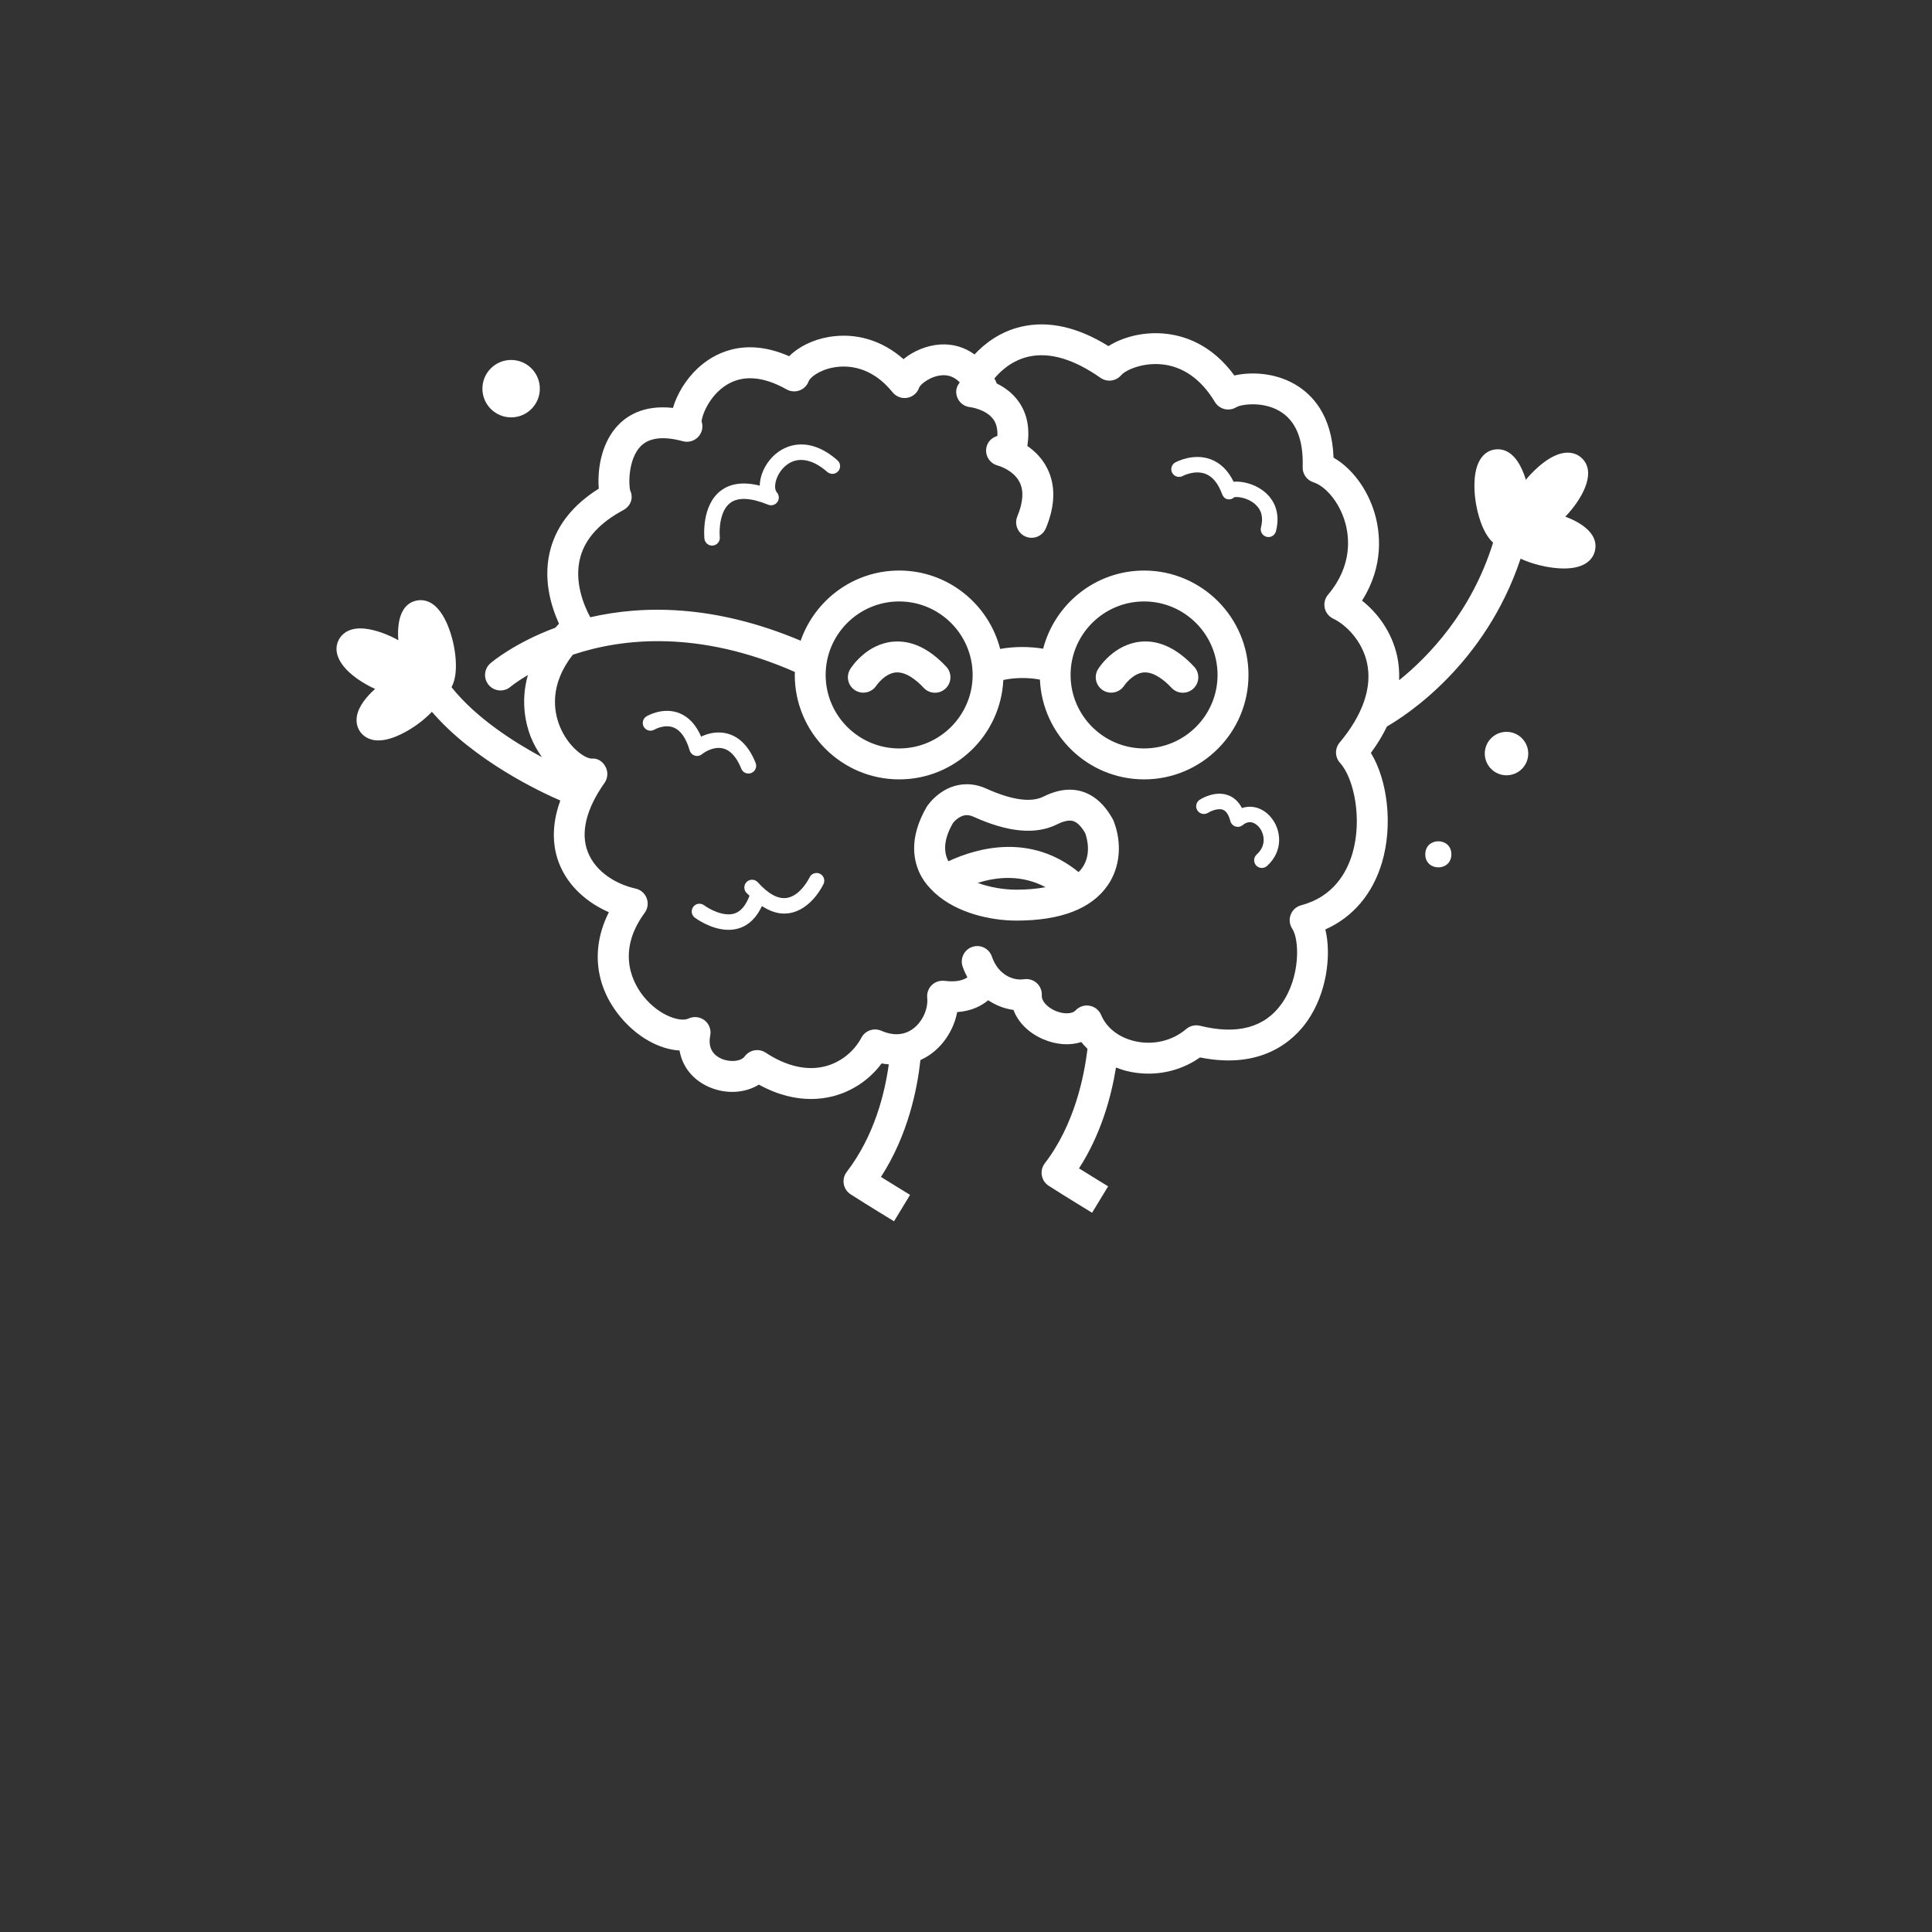 <?xml version="1.0" encoding="UTF-8"?>
<svg width="200pt" height="200pt" version="1.1" viewBox="0 0 700 700" xmlns="http://www.w3.org/2000/svg" xmlns:xlink="http://www.w3.org/1999/xlink">
 <rect x="0" y="0" width="700" height="700" fill="#333333" stroke="none"/>
 <defs>
  <symbol id="u" overflow="visible">
   <path fill="#fff" d="m18.766-1.125c-0.969 0.5-1.98 0.875-3.031 1.125-1.043 0.258-2.137 0.391-3.281 0.391-3.398 0-6.09-0.945-8.078-2.844-1.992-1.906-2.984-4.484-2.984-7.734 0-3.258 0.992-5.836 2.984-7.734 1.988-1.906 4.68-2.859 8.078-2.859 1.145 0 2.238 0.133 3.281 0.391 1.051 0.25 2.062 0.625 3.031 1.125v4.219c-0.98-0.656-1.945-1.141-2.891-1.453-0.949-0.312-1.949-0.469-3-0.469-1.875 0-3.352 0.605-4.422 1.812-1.074 1.199-1.609 2.856-1.609 4.969 0 2.106 0.535 3.762 1.609 4.969 1.07 1.199 2.547 1.797 4.422 1.797 1.051 0 2.051-0.148 3-0.453 0.945-0.312 1.91-0.801 2.891-1.469z"/>
  </symbol>
  <symbol id="c" overflow="visible">
   <path fill="#fff" d="m13.734-11.141c-0.438-0.195-0.871-0.344-1.297-0.438-0.418-0.102-0.84-0.156-1.266-0.156-1.262 0-2.231 0.406-2.906 1.219-0.68 0.805-1.016 1.953-1.016 3.453v7.062h-4.891v-15.312h4.891v2.516c0.625-1 1.344-1.727 2.156-2.188 0.82-0.469 1.801-0.703 2.938-0.703 0.164 0 0.344 0.012 0.531 0.031 0.195 0.012 0.477 0.039 0.844 0.078z"/>
  </symbol>
  <symbol id="a" overflow="visible">
   <path fill="#fff" d="m17.641-7.703v1.406h-11.453c0.125 1.148 0.539 2.008 1.25 2.578 0.707 0.574 1.703 0.859 2.984 0.859 1.031 0 2.082-0.148 3.156-0.453 1.082-0.312 2.191-0.773 3.328-1.391v3.766c-1.156 0.438-2.312 0.766-3.469 0.984-1.156 0.227-2.312 0.344-3.469 0.344-2.773 0-4.93-0.703-6.469-2.109-1.531-1.406-2.297-3.379-2.297-5.922 0-2.5 0.754-4.461 2.266-5.891 1.508-1.438 3.582-2.156 6.219-2.156 2.406 0 4.332 0.73 5.781 2.188 1.445 1.449 2.172 3.383 2.172 5.797zm-5.031-1.625c0-0.926-0.273-1.672-0.812-2.234-0.543-0.57-1.25-0.859-2.125-0.859-0.949 0-1.719 0.266-2.312 0.797s-0.965 1.297-1.109 2.297z"/>
  </symbol>
  <symbol id="g" overflow="visible">
   <path fill="#fff" d="m9.219-6.891c-1.023 0-1.793 0.172-2.312 0.516-0.512 0.344-0.766 0.855-0.766 1.531 0 0.625 0.207 1.117 0.625 1.469 0.414 0.344 0.988 0.516 1.719 0.516 0.926 0 1.703-0.328 2.328-0.984 0.633-0.664 0.953-1.492 0.953-2.484v-0.562zm7.469-1.844v8.734h-4.922v-2.266c-0.656 0.93-1.398 1.605-2.219 2.031-0.824 0.414-1.824 0.625-3 0.625-1.586 0-2.871-0.457-3.859-1.375-0.992-0.926-1.484-2.129-1.484-3.609 0-1.789 0.613-3.102 1.844-3.938 1.238-0.844 3.18-1.266 5.828-1.266h2.891v-0.391c0-0.77-0.309-1.332-0.922-1.688-0.617-0.363-1.57-0.547-2.859-0.547-1.055 0-2.031 0.105-2.938 0.312-0.898 0.211-1.73 0.523-2.5 0.938v-3.734c1.039-0.25 2.086-0.441 3.141-0.578 1.062-0.133 2.125-0.203 3.188-0.203 2.758 0 4.75 0.547 5.969 1.641 1.227 1.086 1.844 2.856 1.844 5.312z"/>
  </symbol>
  <symbol id="b" overflow="visible">
   <path fill="#fff" d="m7.703-19.656v4.344h5.047v3.5h-5.047v6.5c0 0.711 0.141 1.188 0.422 1.438s0.836 0.375 1.672 0.375h2.516v3.5h-4.188c-1.938 0-3.312-0.398-4.125-1.203-0.805-0.812-1.203-2.18-1.203-4.109v-6.5h-2.422v-3.5h2.422v-4.344z"/>
  </symbol>
  <symbol id="k" overflow="visible">
   <path fill="#fff" d="m12.766-13.078v-8.203h4.922v21.281h-4.922v-2.219c-0.668 0.906-1.406 1.57-2.219 1.984s-1.758 0.625-2.828 0.625c-1.887 0-3.434-0.75-4.641-2.25-1.211-1.5-1.812-3.426-1.812-5.781 0-2.363 0.602-4.297 1.812-5.797 1.207-1.5 2.754-2.25 4.641-2.25 1.062 0 2 0.215 2.812 0.641 0.82 0.43 1.566 1.086 2.234 1.969zm-3.219 9.922c1.039 0 1.836-0.379 2.391-1.141 0.551-0.77 0.828-1.883 0.828-3.344 0-1.457-0.277-2.566-0.828-3.328-0.555-0.77-1.352-1.156-2.391-1.156-1.043 0-1.84 0.387-2.391 1.156-0.555 0.762-0.828 1.871-0.828 3.328 0 1.461 0.273 2.574 0.828 3.344 0.551 0.762 1.348 1.141 2.391 1.141z"/>
  </symbol>
  <symbol id="j" overflow="visible">
   <path fill="#fff" d="m10.5-3.156c1.051 0 1.852-0.379 2.406-1.141 0.551-0.77 0.828-1.883 0.828-3.344 0-1.457-0.277-2.566-0.828-3.328-0.555-0.77-1.355-1.156-2.406-1.156-1.055 0-1.859 0.387-2.422 1.156-0.555 0.773-0.828 1.883-0.828 3.328 0 1.449 0.273 2.559 0.828 3.328 0.562 0.773 1.367 1.156 2.422 1.156zm-3.25-9.922c0.676-0.883 1.422-1.539 2.234-1.969 0.82-0.426 1.766-0.641 2.828-0.641 1.895 0 3.445 0.75 4.656 2.25 1.207 1.5 1.812 3.434 1.812 5.797 0 2.356-0.605 4.281-1.812 5.781-1.211 1.5-2.762 2.25-4.656 2.25-1.062 0-2.008-0.211-2.828-0.625-0.812-0.426-1.559-1.086-2.234-1.984v2.219h-4.891v-21.281h4.891z"/>
  </symbol>
  <symbol id="f" overflow="visible">
   <path fill="#fff" d="m0.344-15.312h4.891l4.125 10.391 3.5-10.391h4.891l-6.438 16.766c-0.648 1.695-1.402 2.883-2.266 3.562-0.867 0.688-2 1.031-3.406 1.031h-2.844v-3.219h1.531c0.832 0 1.438-0.137 1.812-0.406 0.383-0.262 0.68-0.73 0.891-1.406l0.141-0.422z"/>
  </symbol>
  <symbol id="i" overflow="visible">
   <path fill="#fff" d="m14.953-3.719h-8.219l-1.312 3.719h-5.281l7.562-20.406h6.266l7.562 20.406h-5.281zm-6.906-3.781h5.578l-2.781-8.125z"/>
  </symbol>
  <symbol id="h" overflow="visible">
   <path fill="#fff" d="m2.359-15.312h4.891v15.312h-4.891zm0-5.969h4.891v4h-4.891z"/>
  </symbol>
  <symbol id="e" overflow="visible">
   <path fill="#fff" d="m17.75-9.328v9.328h-4.922v-7.141c0-1.32-0.031-2.234-0.094-2.734s-0.168-0.867-0.312-1.109c-0.188-0.312-0.449-0.555-0.781-0.734-0.324-0.176-0.695-0.266-1.109-0.266-1.023 0-1.824 0.398-2.406 1.188-0.586 0.781-0.875 1.871-0.875 3.266v7.531h-4.891v-15.312h4.891v2.234c0.738-0.883 1.52-1.539 2.344-1.969 0.832-0.426 1.75-0.641 2.75-0.641 1.77 0 3.113 0.547 4.031 1.641 0.914 1.086 1.375 2.656 1.375 4.719z"/>
  </symbol>
  <symbol id="d" overflow="visible">
   <path fill="#fff" d="m9.641-12.188c-1.086 0-1.914 0.391-2.484 1.172-0.574 0.781-0.859 1.906-0.859 3.375s0.285 2.594 0.859 3.375c0.57 0.773 1.398 1.156 2.484 1.156 1.062 0 1.875-0.383 2.438-1.156 0.57-0.781 0.859-1.906 0.859-3.375s-0.289-2.594-0.859-3.375c-0.562-0.781-1.375-1.172-2.438-1.172zm0-3.5c2.633 0 4.691 0.715 6.172 2.141 1.477 1.418 2.219 3.387 2.219 5.906 0 2.512-0.742 4.481-2.219 5.906-1.48 1.418-3.539 2.125-6.172 2.125-2.648 0-4.715-0.707-6.203-2.125-1.492-1.426-2.234-3.394-2.234-5.906 0-2.519 0.742-4.488 2.234-5.906 1.488-1.426 3.555-2.141 6.203-2.141z"/>
  </symbol>
  <symbol id="t" overflow="visible">
   <path fill="#fff" d="m7.828-16.438v12.453h1.891c2.156 0 3.801-0.531 4.938-1.594 1.133-1.062 1.703-2.613 1.703-4.656 0-2.019-0.57-3.555-1.703-4.609-1.125-1.062-2.773-1.594-4.938-1.594zm-5.25-3.969h5.547c3.094 0 5.398 0.219 6.922 0.656 1.52 0.438 2.82 1.188 3.906 2.25 0.957 0.918 1.664 1.98 2.125 3.188 0.469 1.199 0.703 2.559 0.703 4.078 0 1.543-0.234 2.918-0.703 4.125-0.461 1.211-1.168 2.277-2.125 3.203-1.094 1.055-2.406 1.805-3.938 2.25-1.531 0.438-3.828 0.656-6.891 0.656h-5.547z"/>
  </symbol>
  <symbol id="s" overflow="visible">
   <path fill="#fff" d="m12.422-21.281v3.219h-2.703c-0.688 0-1.172 0.125-1.453 0.375-0.273 0.25-0.406 0.688-0.406 1.312v1.062h4.188v3.5h-4.188v11.812h-4.891v-11.812h-2.438v-3.5h2.438v-1.062c0-1.664 0.461-2.898 1.391-3.703 0.926-0.801 2.367-1.203 4.328-1.203z"/>
  </symbol>
  <symbol id="r" overflow="visible">
   <path fill="#fff" d="m16.547-12.766c0.613-0.945 1.348-1.672 2.203-2.172 0.852-0.5 1.789-0.75 2.812-0.75 1.758 0 3.098 0.547 4.016 1.641 0.926 1.086 1.391 2.656 1.391 4.719v9.328h-4.922v-7.984-0.359c0.008-0.133 0.016-0.32 0.016-0.562 0-1.082-0.164-1.863-0.484-2.344-0.312-0.488-0.824-0.734-1.531-0.734-0.93 0-1.648 0.387-2.156 1.156-0.512 0.762-0.773 1.867-0.781 3.312v7.516h-4.922v-7.984c0-1.695-0.148-2.785-0.438-3.266-0.293-0.488-0.812-0.734-1.562-0.734-0.938 0-1.664 0.387-2.172 1.156-0.512 0.762-0.766 1.859-0.766 3.297v7.531h-4.922v-15.312h4.922v2.234c0.602-0.863 1.289-1.516 2.062-1.953 0.781-0.438 1.641-0.656 2.578-0.656 1.062 0 2 0.258 2.812 0.766 0.812 0.512 1.426 1.23 1.844 2.156z"/>
  </symbol>
  <symbol id="q" overflow="visible">
   <path fill="#fff" d="m17.75-9.328v9.328h-4.922v-7.109c0-1.344-0.031-2.266-0.094-2.766s-0.168-0.867-0.312-1.109c-0.188-0.312-0.449-0.555-0.781-0.734-0.324-0.176-0.695-0.266-1.109-0.266-1.023 0-1.824 0.398-2.406 1.188-0.586 0.781-0.875 1.871-0.875 3.266v7.531h-4.891v-21.281h4.891v8.203c0.738-0.883 1.52-1.539 2.344-1.969 0.832-0.426 1.75-0.641 2.75-0.641 1.77 0 3.113 0.547 4.031 1.641 0.914 1.086 1.375 2.656 1.375 4.719z"/>
  </symbol>
  <symbol id="p" overflow="visible">
   <path fill="#fff" d="m2.578-20.406h5.875l7.422 14v-14h4.984v20.406h-5.875l-7.422-14v14h-4.984z"/>
  </symbol>
  <symbol id="o" overflow="visible">
   <path fill="#fff" d="m2.188-5.969v-9.344h4.922v1.531c0 0.836-0.008 1.875-0.016 3.125-0.012 1.25-0.016 2.086-0.016 2.5 0 1.242 0.031 2.133 0.094 2.672 0.07 0.543 0.18 0.934 0.328 1.172 0.207 0.324 0.473 0.574 0.797 0.75 0.32 0.168 0.691 0.25 1.109 0.25 1.02 0 1.82-0.391 2.406-1.172 0.582-0.781 0.875-1.867 0.875-3.266v-7.562h4.891v15.312h-4.891v-2.219c-0.742 0.898-1.523 1.559-2.344 1.984-0.824 0.414-1.734 0.625-2.734 0.625-1.762 0-3.106-0.539-4.031-1.625-0.93-1.082-1.391-2.66-1.391-4.734z"/>
  </symbol>
  <symbol id="n" overflow="visible">
   <path fill="#fff" d="m2.578-20.406h8.734c2.594 0 4.582 0.578 5.969 1.734 1.395 1.148 2.094 2.789 2.094 4.922 0 2.137-0.699 3.781-2.094 4.938-1.387 1.156-3.375 1.734-5.969 1.734h-3.484v7.078h-5.25zm5.25 3.812v5.703h2.922c1.02 0 1.805-0.25 2.359-0.75 0.562-0.5 0.844-1.203 0.844-2.109 0-0.914-0.281-1.617-0.844-2.109-0.555-0.488-1.34-0.734-2.359-0.734z"/>
  </symbol>
  <symbol id="m" overflow="visible">
   <path fill="#fff" d="m2.359-15.312h4.891v15.031c0 2.051-0.496 3.617-1.484 4.703-0.98 1.082-2.406 1.625-4.281 1.625h-2.422v-3.219h0.859c0.926 0 1.562-0.211 1.906-0.625 0.352-0.418 0.531-1.246 0.531-2.484zm0-5.969h4.891v4h-4.891z"/>
  </symbol>
  <symbol id="l" overflow="visible">
   <path fill="#fff" d="m14.719-14.828v3.984c-0.656-0.457-1.324-0.797-2-1.016-0.668-0.219-1.359-0.328-2.078-0.328-1.367 0-2.434 0.402-3.203 1.203-0.762 0.793-1.141 1.906-1.141 3.344 0 1.43 0.379 2.543 1.141 3.344 0.77 0.793 1.836 1.188 3.203 1.188 0.758 0 1.484-0.109 2.172-0.328 0.688-0.227 1.32-0.566 1.906-1.016v4c-0.762 0.281-1.539 0.488-2.328 0.625-0.781 0.145-1.574 0.219-2.375 0.219-2.762 0-4.922-0.707-6.484-2.125-1.555-1.414-2.328-3.383-2.328-5.906 0-2.531 0.773-4.504 2.328-5.922 1.562-1.414 3.723-2.125 6.484-2.125 0.801 0 1.594 0.074 2.375 0.219 0.781 0.137 1.555 0.352 2.328 0.641z"/>
  </symbol>
 </defs>
 <g>
  <path fill="#fff" d="m567.16 187.19c0.449-0.477 0.852-0.914 1.176-1.281 5.769-6.598 9.996-15.348 4.555-20.121-1.34-1.168-3.039-1.785-4.922-1.785-5.91 0-12.047 6.277-14.414 8.977-0.246 0.277-0.465 0.578-0.699 0.867-1.531-5-4.535-11.078-10.215-11.078-0.301 0-0.844 0.043-1.145 0.094-2.129 0.352-5.856 1.949-6.961 8.738-0.496 3.051-0.422 6.875 0.219 10.758 0.469 2.856 2.09 10.496 6.219 14.25-7.781 25.09-23.395 41.266-34.043 49.844 0.121-3.223-0.16-6.137-0.688-8.59-1.973-9.121-7.34-15.973-12.754-20.246 8.121-12.773 6.519-24.941 4.625-31.488-2.574-8.883-8.316-16.543-14.945-20.312-0.551-15.562-7.859-23.074-14.152-26.668-7.273-4.156-15.793-4.484-21.781-3.102-8.312-11.402-18.406-14.613-25.73-15.211-7.863-0.645-15.109 1.523-19.891 4.562-11.133-6.918-21.695-9.285-31.484-7.059-7.973 1.816-13.547 6.336-17.035 10.078-3.574-2.59-7.781-3.879-12.387-3.606-4.883 0.297-9.789 2.367-13.355 5.312-7.723-6.82-17.297-9.719-27.102-8.031-5.812 1.004-10.965 3.586-14.324 6.969-16.758-7.356-27.883-0.559-33.234 4.473-4.277 4.023-7.469 9.391-8.871 14.262-10.898-1.219-17.25 3.055-20.785 7.258-5.473 6.519-6.613 15.832-6.086 21.988-9.074 5.684-14.906 12.883-17.367 21.438-3.141 10.914 0.094 21.254 2.953 27.496-0.477 0.488-0.91 0.977-1.352 1.465-14.461 5.363-22.699 12.191-23.48 12.859-2.352 2.008-2.629 5.547-0.621 7.894 1.105 1.301 2.68 1.965 4.262 1.965 1.289 0 2.582-0.441 3.633-1.344 0.094-0.078 2.258-1.867 6.277-4.238-2.805 9.891-0.625 18.199 1.055 22.445 1.047 2.656 2.473 5.059 4.035 7.305-10.059-5.398-23.828-14.148-32.75-25.336 0.664-1.262 1.199-2.852 1.441-4.981 0.344-3.07 0.078-6.887-0.75-10.742-0.801-3.715-4.027-15.828-11.926-15.828-0.398 0-1.098 0.074-1.484 0.16-5.598 1.203-7.078 7.531-6.559 14.371-0.324-0.18-0.633-0.371-0.965-0.543-4.613-2.383-9.281-3.75-12.801-3.75-4.941 0-7.019 2.59-7.824 4.141-2.777 5.375 1.672 11.91 11.613 17.051 0.523 0.273 1.051 0.48 1.574 0.727-2.848 2.555-5.981 6.113-6.613 9.906-0.348 2.059 0.086 4.066 1.207 5.637 0.832 1.168 2.793 3.129 6.586 3.129h0.004c5.375 0 11.504-3.945 13.887-5.641 2.074-1.473 3.93-3.098 5.5-4.734 15.258 17.773 39.613 29.168 46.527 32.152-3.562 9.707-2.523 17.391-0.492 22.637 3.422 8.828 10.734 14.617 18.082 17.824-6.523 12.891-5.141 26.648 4.141 37.895 6.098 7.383 14.195 11.801 21.461 12.211 1.016 5.848 4.762 10.621 10.668 13.219 6.16 2.719 13.137 2.231 18.074-0.859 7.156 3.938 13.57 5.211 18.871 5.211 3.031 0 5.695-0.414 7.93-0.984 7.109-1.82 13.355-6.066 17.691-11.918 0.871 0.207 1.719 0.242 2.578 0.352-1.418 10.363-5.184 25.871-15.234 38.961-0.953 1.242-1.344 2.828-1.078 4.371 0.27 1.543 1.172 2.902 2.484 3.75 5.949 3.828 15.727 9.777 15.727 9.777l5.82-9.57c-0.008-0.004-5.387-3.277-10.551-6.504 9.875-15.262 13.184-32.023 14.297-42.352 1.344-0.613 2.648-1.344 3.894-2.254 4.898-3.578 8.305-9.203 9.422-15.117 5.102-0.355 8.691-2.16 11.238-4.289 2.871 1.902 6.027 3.094 9.16 3.504 1.668 4.473 5.496 8.352 10.75 10.609 4.785 2.051 9.695 2.363 13.832 1.027 0.66 0.879 1.453 1.656 2.227 2.457-1.18 10.012-4.707 27.492-15.465 41.496-0.957 1.242-1.344 2.828-1.078 4.375 0.27 1.543 1.172 2.902 2.488 3.746 5.949 3.828 15.727 9.777 15.727 9.777l5.82-9.57c-0.004-0.004-5.387-3.281-10.555-6.508 7.844-12.152 11.605-25.516 13.402-36.547 1.328 0.508 2.676 0.988 4.102 1.328 2.531 0.602 5.098 0.898 7.644 0.898 6.699 0 13.258-2.035 18.691-5.875 22.48 4.551 33.938-6.156 38.852-13.152 7.039-10.047 8.832-23.816 6.566-33.227 9.98-4.434 17.172-12.883 20.539-24.312 3.926-13.316 2.09-29.617-4.047-39.652 2.473-3.328 4.344-6.512 5.828-9.574 6.551-3.758 35.543-22.184 48.414-60.793 2.008 0.93 4.32 1.746 6.945 2.394 3.059 0.758 6.094 1.16 8.773 1.16 8.379 0 10.613-3.961 11.207-6.324 1.414-5.746-4.023-9.945-10.699-12.453zm-77.164 122.07c-2.019 6.84-6.875 15.641-18.551 18.727-1.754 0.461-3.172 1.746-3.812 3.434-0.641 1.695-0.422 3.594 0.59 5.098 2.547 3.801 3.062 17.281-3.769 27.027-6.129 8.746-16.117 11.469-29.68 8.105-1.75-0.426-3.613 0.012-4.988 1.18-5.047 4.324-12.055 5.965-18.77 4.375-5.703-1.352-10.102-4.805-12.059-9.461-0.734-1.75-2.301-3.008-4.168-3.348-1.883-0.332-3.777 0.301-5.074 1.68-1.297 1.363-4.379 1.422-7.356 0.16-2.449-1.055-5.031-3.254-4.898-5.59 0.098-1.691-0.574-3.332-1.828-4.469-1.254-1.133-2.938-1.637-4.625-1.383-4.016 0.617-9.402-1.672-11.637-8.219-1-2.926-4.18-4.508-7.109-3.488-2.926 1-4.488 4.184-3.488 7.109 0.48 1.406 1.078 2.691 1.73 3.906-1.465 1.016-3.926 1.832-8.281 1.273-1.691-0.195-3.402 0.352-4.625 1.555-1.227 1.191-1.836 2.883-1.656 4.59 0.422 4.019-1.754 8.754-5.172 11.25-3.199 2.34-7.164 2.574-11.465 0.684-2.68-1.164-5.82-0.082-7.199 2.512-2.691 5.086-7.606 8.969-13.141 10.379-6.621 1.695-14.07-0.023-21.551-4.953-2.5-1.641-5.836-1.039-7.602 1.367-1.34 1.828-5.293 2.211-8.441 0.824-2.394-1.055-5.039-3.363-4.039-8.391 0.414-2.078-0.379-4.211-2.051-5.512-1.664-1.289-3.93-1.543-5.84-0.641-2.894 1.379-10.414-0.918-16.066-7.769-3.535-4.281-10.594-15.832 0.207-30.543 1.121-1.527 1.395-3.516 0.723-5.289-0.668-1.777-2.188-3.09-4.039-3.496-6.422-1.41-14.344-5.644-17.309-13.305-2.684-6.922-0.59-15.559 6.066-24.965 1.223-1.727 1.363-3.996 0.371-5.863-0.992-1.863-2.758-3.156-5.07-2.969-2.394-0.012-8.512-4.117-11.602-11.938-2.062-5.219-3.691-14.863 4.836-25.691 17.844-5.961 45.547-9.094 80.457 6.258-0.012 0.359-0.055 0.715-0.055 1.082 0 20.859 16.969 37.832 37.832 37.832 20.246 0 36.773-16 37.73-36.016 4.211-0.891 8.965-0.941 13.262-0.137 0.887 20.078 17.449 36.152 37.746 36.152 20.852 0 37.82-16.969 37.82-37.832 0-20.859-16.969-37.828-37.82-37.828-17.57 0-32.336 12.055-36.574 28.312-5.082-0.836-10.539-0.812-15.574 0.086-4.207-16.301-18.992-28.402-36.59-28.402-16.512 0-30.547 10.645-35.695 25.418-31.309-13.215-57.203-12.871-76.23-8.492-2.203-4.062-6.121-13.035-3.516-22.082 1.902-6.613 7.106-12.246 15.469-16.73 2.625-1.406 3.805-4.336 2.539-7.027-0.656-2.18-0.77-11.461 3.75-16.102 3.066-3.148 8.219-3.762 15.309-1.836 2.125 0.566 4.379-0.137 5.781-1.824 1.246-1.5 1.613-3.523 1.008-5.344 0.078-2.062 2.711-9.277 8.984-13.207 5.945-3.731 13.289-3.191 21.816 1.598 1.449 0.816 3.176 0.941 4.723 0.355 1.551-0.59 2.762-1.828 3.305-3.394 0.371-1.055 3.519-3.973 9.129-4.941 4.574-0.801 13.426-0.676 21.215 9 1.293 1.605 3.359 2.394 5.391 2.016 2.031-0.383 3.676-1.828 4.293-3.797 0.477-1.105 4.242-4.332 8.809-4.379h0.094c2.242 0 4.133 0.926 5.781 2.602-0.652 0.812-1.164 1.746-1.273 2.856-0.297 3.078 1.961 5.816 5.039 6.113 0.059 0.004 5.879 0.723 8.52 4.602 1.035 1.512 1.434 3.496 1.344 5.82-1.863 0.535-3.441 1.938-3.938 3.957-0.742 3.004 1.094 6.039 4.098 6.777 0.055 0.012 5.617 1.559 7.871 6.004 1.582 3.125 1.309 7.309-0.816 12.434-1.18 2.856 0.176 6.133 3.031 7.312 0.699 0.289 1.426 0.43 2.144 0.43 2.191 0 4.281-1.305 5.172-3.461 3.43-8.277 3.582-15.602 0.461-21.77-1.859-3.676-4.551-6.234-7.168-8.047 0.941-6.102 0.023-11.418-2.941-15.766-2.297-3.371-5.344-5.504-8.227-6.91-0.059-0.176-0.043-0.355-0.121-0.527-0.203-0.441-0.441-0.828-0.66-1.254 2.176-2.606 6.32-6.559 12.469-7.914 7.586-1.688 16.32 0.922 25.988 7.691 2.383 1.668 5.617 1.234 7.492-0.969 1.367-1.621 7.152-4.527 14.359-3.953 7.852 0.645 14.629 5.375 19.594 13.688 0.77 1.289 2.051 2.207 3.512 2.559 1.449 0.344 3.019 0.09 4.297-0.707 1.465-0.918 9.184-2.281 15.516 1.363 5.949 3.422 8.801 10.27 8.473 20.348-0.082 2.512 1.516 4.769 3.91 5.523 3.981 1.254 9.191 6.625 11.461 14.469 1.527 5.266 2.75 15.684-6.184 26.25-1.121 1.324-1.562 3.094-1.199 4.789 0.359 1.695 1.492 3.129 3.059 3.879 4.879 2.34 10.566 8.219 12.273 16.074 1.91 8.824-1.52 18.793-9.93 28.836-1.801 2.148-1.734 5.297 0.152 7.367 5.059 5.559 8.137 20.414 4.473 32.844zm-137.59-64.715c0 14.684-11.945 26.629-26.625 26.629-14.684 0-26.629-11.945-26.629-26.629 0-14.684 11.945-26.629 26.629-26.629s26.625 11.945 26.625 26.629zm62.117-26.629c14.68 0 26.621 11.945 26.621 26.629 0 14.684-11.945 26.629-26.621 26.629-14.684 0-26.633-11.945-26.633-26.629 0-14.684 11.949-26.629 26.633-26.629z"/>
  <path fill="#fff" d="m449.97 292.78c-1.148-2.246-2.766-3.789-4.844-4.598-4.844-1.902-9.902 1.234-10.461 1.598-1.289 0.844-1.656 2.566-0.824 3.859 0.832 1.289 2.547 1.668 3.867 0.848 0.809-0.516 3.559-1.809 5.398-1.09 1.191 0.477 2.09 1.848 2.664 4.078 0.242 0.93 0.934 1.672 1.844 1.969 0.918 0.301 1.914 0.113 2.652-0.504 2.777-2.293 5.019-0.27 5.867 0.711 1.793 2.078 3.059 6.449-0.816 9.949-1.148 1.039-1.234 2.812-0.203 3.953 0.551 0.613 1.312 0.926 2.078 0.926 0.672 0 1.34-0.242 1.875-0.723 6.07-5.484 5.199-13.246 1.301-17.762-2.856-3.309-6.769-4.426-10.398-3.215z"/>
  <path fill="#fff" d="m456.88 191.08c-0.387 1.5 0.516 3.023 2.012 3.414 0.234 0.062 0.469 0.09 0.699 0.09 1.246 0 2.383-0.836 2.711-2.098 1.75-6.762-0.586-12.527-6.402-15.828-2.664-1.508-6.168-2.383-8.938-2.113-1.996-4.086-4.781-6.812-8.301-8.129-6.359-2.379-12.582 0.988-12.84 1.133-1.352 0.746-1.836 2.438-1.098 3.789 0.727 1.348 2.434 1.852 3.789 1.121 0.043-0.023 4.289-2.273 8.23-0.781 2.574 0.98 4.606 3.434 6.019 7.301 0.332 0.898 0.953 1.68 1.891 1.883 0.945 0.195 1.766 0.023 2.438-0.66 0.848-0.352 4.754-0.047 7.625 2.441 2.363 2.039 3.09 4.879 2.164 8.438z"/>
  <path fill="#fff" d="m280.02 165.41c-3.016 3.027-4.672 6.992-4.754 10.547-5.82-1.457-10.535-0.863-14.062 1.789-7.141 5.363-6.027 16.938-5.977 17.426 0.152 1.438 1.363 2.508 2.781 2.508 0.094 0 0.191-0.004 0.289-0.012 1.535-0.16 2.656-1.531 2.5-3.066-0.246-2.473-0.051-9.52 3.777-12.383 2.84-2.129 7.469-1.91 13.75 0.645 1.199 0.492 2.59 0.082 3.34-0.977 0.75-1.062 0.672-2.5-0.188-3.473-1.379-1.559-0.492-6.039 2.508-9.051 4.133-4.129 9.871-3.539 15.754 1.625 1.168 1.02 2.934 0.906 3.949-0.254 1.023-1.16 0.906-2.93-0.254-3.949-9.734-8.562-18.48-6.324-23.414-1.375z"/>
  <path fill="#fff" d="m254.33 273.27c1.418-1.148 4.629-2.891 7.727-2.074 2.656 0.688 4.852 3.148 6.523 7.312 0.438 1.094 1.488 1.754 2.598 1.754 0.348 0 0.699-0.066 1.043-0.203 1.438-0.574 2.133-2.203 1.555-3.641-2.367-5.902-5.836-9.484-10.312-10.645-3.363-0.871-6.723-0.172-9.43 1.117-1.871-4.328-4.539-7.188-7.961-8.527-5.918-2.305-11.594 1.035-11.828 1.18-1.324 0.797-1.754 2.516-0.961 3.844 0.793 1.324 2.512 1.754 3.844 0.961 0.035-0.023 3.582-2.066 6.906-0.766 2.559 1 4.527 3.793 5.848 8.301 0.266 0.898 0.961 1.609 1.855 1.887 0.895 0.273 1.867 0.094 2.594-0.5z"/>
  <path fill="#fff" d="m297.03 316.55c-1.406-0.645-3.066-0.031-3.715 1.367-0.031 0.066-3.211 6.656-8.242 7.414-3.164 0.492-6.691-1.426-10.504-5.66-1.043-1.152-2.812-1.246-3.957-0.203-1.148 1.035-1.238 2.805-0.207 3.953 0.387 0.426 0.773 0.734 1.16 1.125-1.309 3.461-3.109 5.676-5.426 6.426-4.031 1.297-9.336-1.699-11.023-2.969-1.234-0.941-2.992-0.684-3.922 0.547-0.93 1.23-0.691 2.981 0.535 3.914 0.285 0.215 5.918 4.43 12.227 4.43 1.281 0 2.586-0.168 3.883-0.59 3.551-1.137 6.285-3.871 8.223-8.023 2.676 1.746 5.356 2.723 8.02 2.723 0.609 0 1.219-0.051 1.828-0.137 8.059-1.219 12.309-10.223 12.484-10.605 0.652-1.398 0.039-3.059-1.363-3.711z"/>
  <path fill="#fff" d="m399.59 250.08c2.582 1.664 6.039 0.906 7.723-1.664 0.031-0.043 3.012-4.43 7.094-4.781 3.723-0.25 7.523 2.856 10.062 5.574 1.105 1.184 2.598 1.781 4.098 1.781 1.367 0 2.738-0.496 3.824-1.508 2.258-2.109 2.379-5.652 0.273-7.914-6.211-6.652-12.754-9.719-19.359-9.078-9.488 0.895-14.852 8.992-15.434 9.91-1.645 2.602-0.867 6.016 1.719 7.68z"/>
  <path fill="#fff" d="m323.5 232.49c-9.484 0.895-14.852 8.992-15.434 9.91-1.641 2.602-0.863 6.016 1.719 7.68 2.586 1.66 6.043 0.906 7.727-1.664 0.031-0.043 3.012-4.43 7.09-4.781 3.695-0.297 7.527 2.856 10.066 5.574 1.102 1.184 2.598 1.781 4.094 1.781 1.371 0 2.742-0.496 3.82-1.508 2.262-2.109 2.383-5.652 0.273-7.914-6.203-6.648-12.699-9.68-19.355-9.078z"/>
  <path fill="#fff" d="m403.2 296.83c-4.871-8.855-11.18-10.715-15.613-10.715-2.992 0-6.191 0.844-9.5 2.5-4.516 2.258-11.539 1.262-20.77-2.902-2.309-1.043-4.672-1.57-7.023-1.57-8.664 0-13.691 6.918-14.461 8.062-6.906 11.801-4.812 20.465-1.836 25.648 1.145 1.996 2.637 3.691 4.266 5.254 0.199 0.191 0.375 0.398 0.598 0.559 7.859 7.121 20.004 9.883 29.422 9.883 16.117 0 27.262-4.324 33.117-12.852 4.43-6.457 5.223-15.121 2.121-23.176-0.09-0.238-0.199-0.465-0.32-0.691zm-57.922 1.379c0.02-0.027 2.156-2.867 5.016-2.867 0.762 0 1.551 0.188 2.41 0.574 12.719 5.746 22.652 6.59 30.402 2.711 1.738-0.871 3.25-1.312 4.484-1.312 0.832 0 2.992 0 5.609 4.57 0.738 2.082 2.231 7.707-1.035 12.465-0.395 0.574-0.863 1.105-1.371 1.617-17.348-14.094-36.473-8.883-47.164-3.922-2.043-3.769-1.438-8.527 1.648-13.836zm8.957 21.684c7.203-2.281 16.012-3.012 24.582 1.547-3.102 0.582-6.59 0.91-10.535 0.91-4.559 0-9.617-0.84-14.047-2.457z"/>
  <path fill="#fff" d="m553.71 273.03c0 4.348-3.523 7.871-7.871 7.871s-7.875-3.523-7.875-7.871 3.527-7.871 7.875-7.871 7.871 3.523 7.871 7.871"/>
  <path fill="#fff" d="m525.86 309.54c0 6.301-9.453 6.301-9.453 0 0-6.305 9.453-6.305 9.453 0"/>
  <path fill="#fff" d="m195.59 140.82c0 5.746-4.656 10.402-10.402 10.402s-10.402-4.656-10.402-10.402c0-5.742 4.656-10.402 10.402-10.402s10.402 4.66 10.402 10.402"/>

 </g>
</svg>

